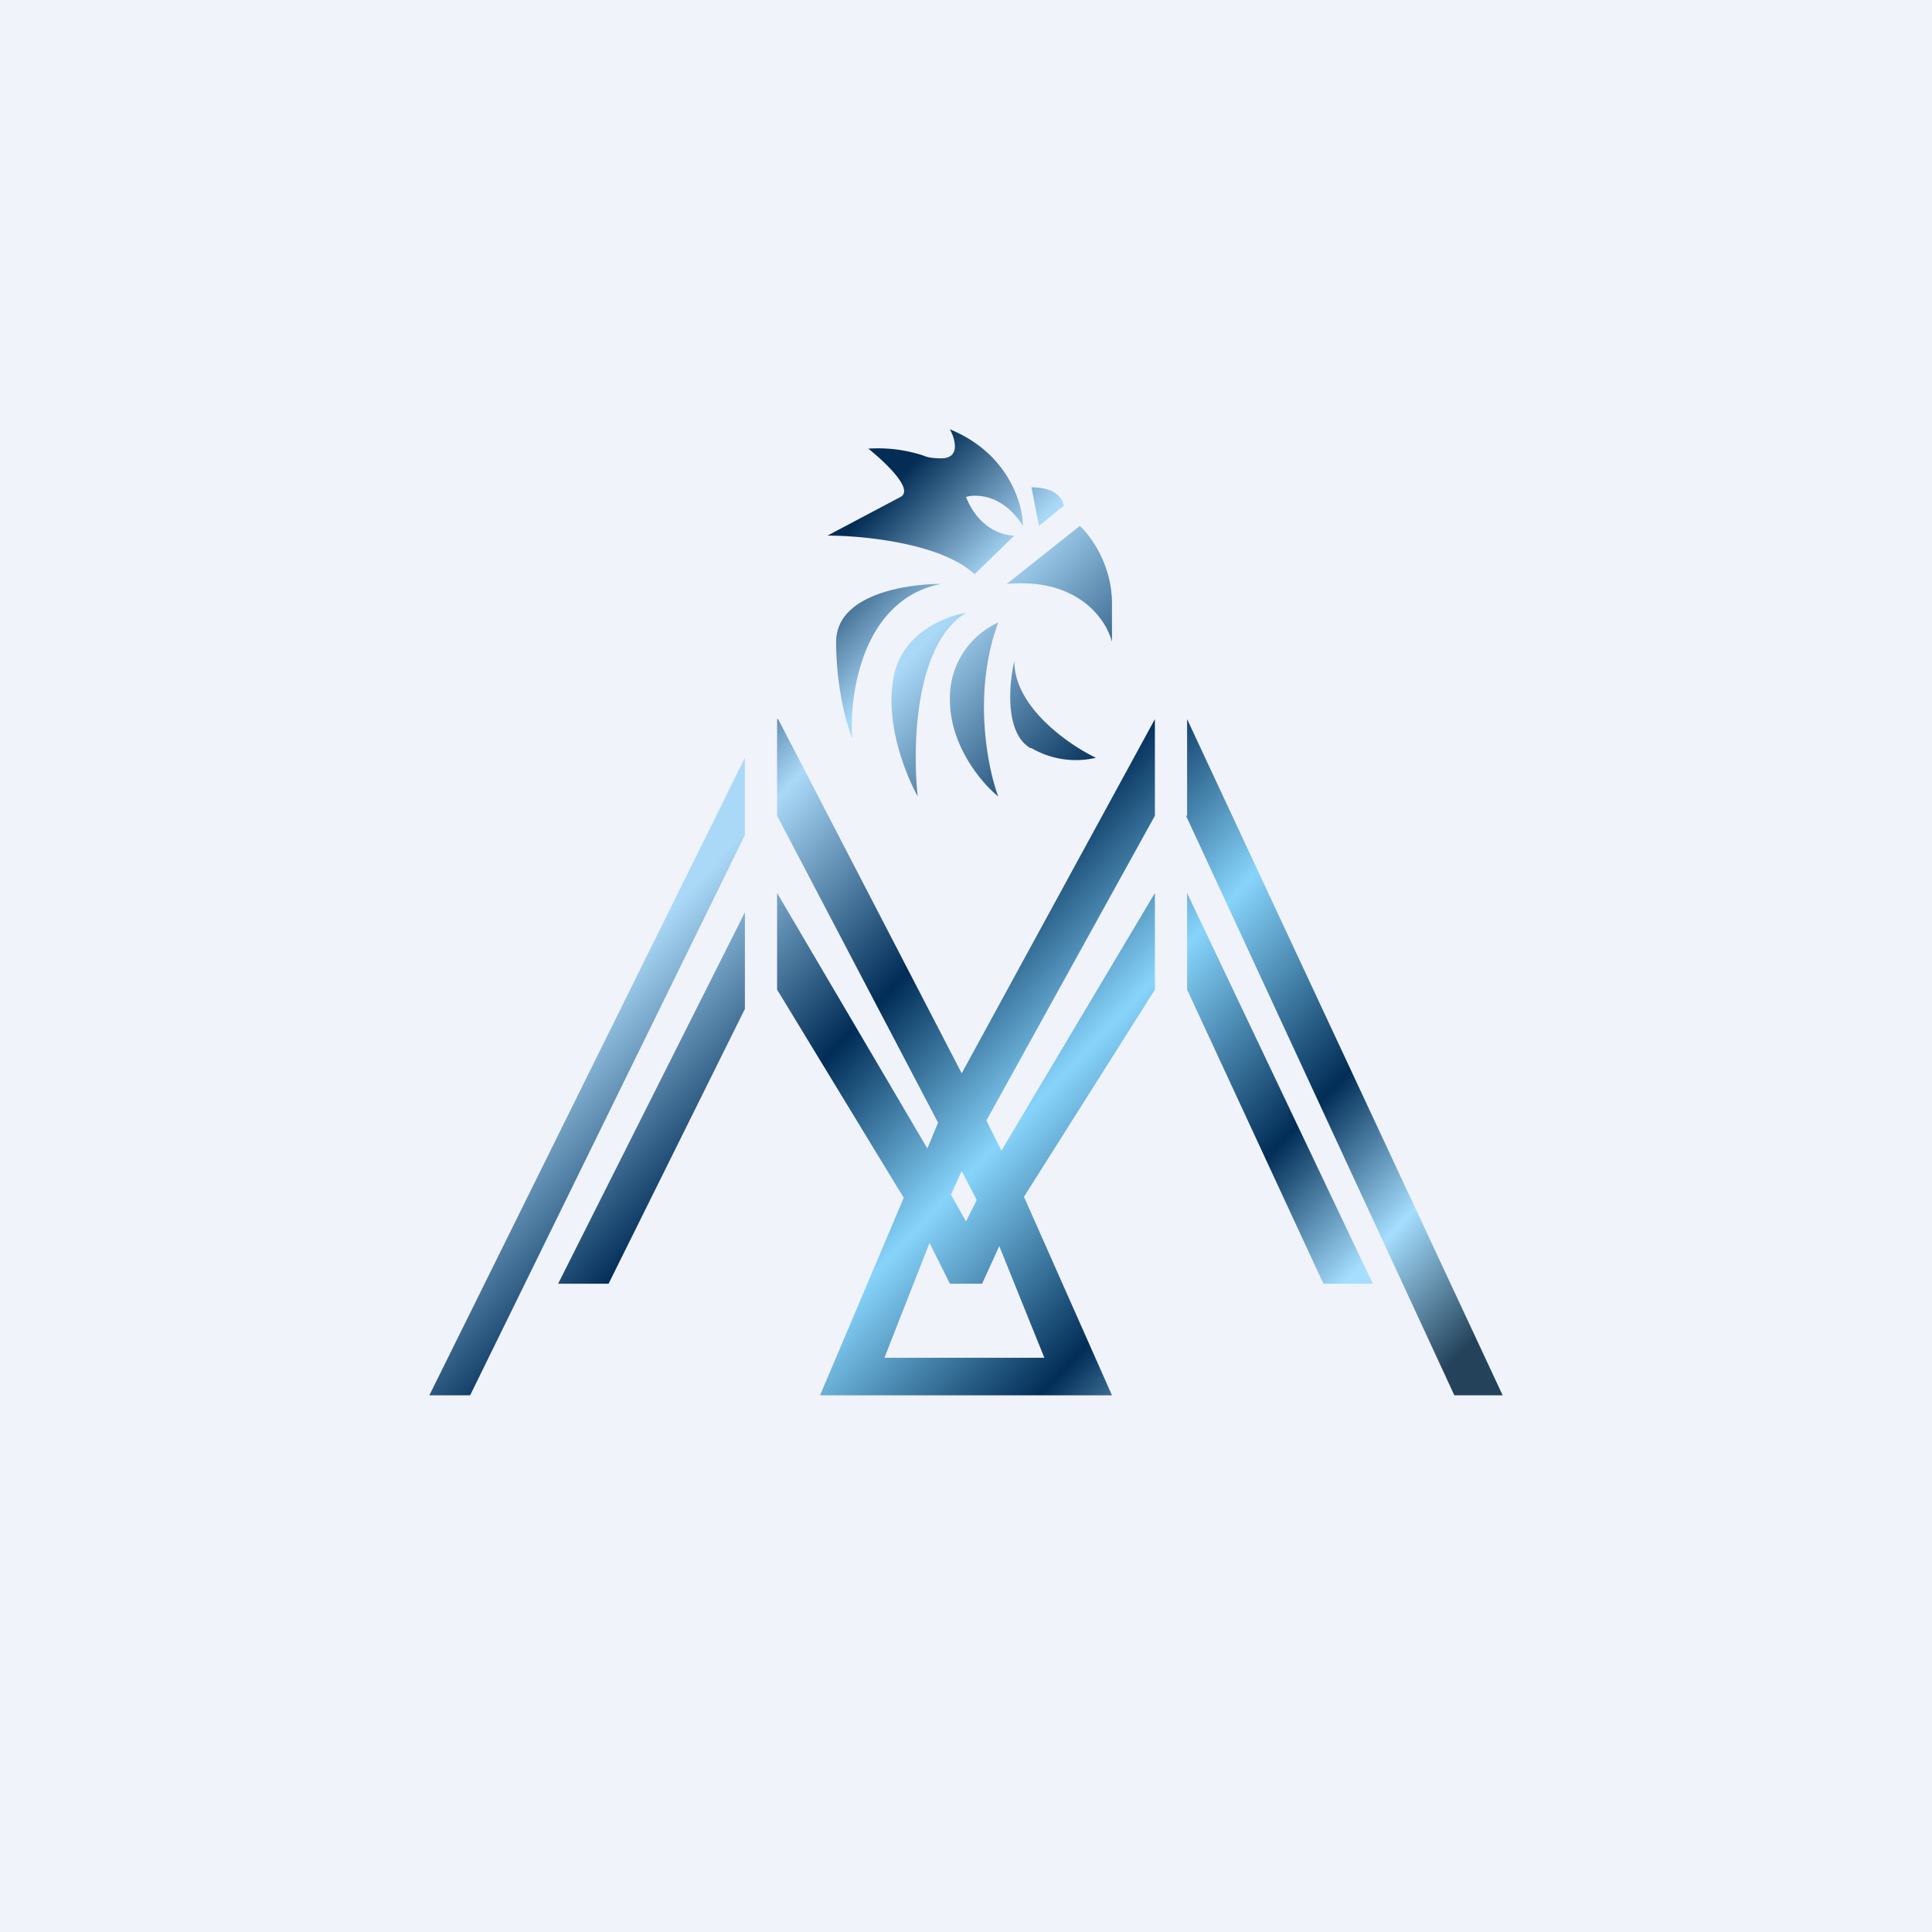 <!-- by TradingView --><svg width="18" height="18" viewBox="0 0 18 18" xmlns="http://www.w3.org/2000/svg"><path fill="#F0F3FA" d="M0 0h18v18H0z"/><path d="M9.53 4.9c0-.21-.14-.68-.68-.9.05.09.1.27-.08.27-.09 0-.13-.01-.18-.03a1.36 1.36 0 0 0-.5-.06c.15.12.43.38.3.45l-.68.36c.33 0 1.06.07 1.37.36l.37-.36c-.1 0-.33-.06-.45-.36.1-.03.35-.02.53.27Z" fill="url(#a)"/><path d="m9.9 4.72-.22.18-.07-.36c.24 0 .3.12.3.18Z" fill="url(#b)"/><path d="m9.38 5.44.68-.54c.1.09.3.36.3.72v.36c-.05-.2-.31-.6-.98-.54Z" fill="url(#c)"/><path d="M8.77 5.44c-.33 0-.98.1-.98.54 0 .43.1.78.15.9-.03-.42.1-1.3.83-1.44Z" fill="url(#d)"/><path d="M8.32 6.34c.06-.43.48-.6.68-.63-.48.29-.5 1.26-.45 1.71-.1-.18-.3-.65-.23-1.08Z" fill="url(#e)"/><path d="M9.3 5.8a.77.77 0 0 0-.45.72c0 .43.3.78.45.9-.1-.27-.24-.97 0-1.62Z" fill="url(#f)"/><path d="M9.6 6.97c-.24-.14-.2-.6-.15-.81 0 .43.51.78.76.9a.82.82 0 0 1-.6-.09Z" fill="url(#g)"/><path d="M7.24 6.7v.9l1.5 2.86-.1.24-1.4-2.38v.9l1.18 1.94L7.64 13h2.72l-.82-1.85 1.22-1.93v-.9l-1.43 2.4-.14-.28 1.57-2.84v-.9L8.96 10 7.25 6.7Zm1.62 4.43.1-.22.14.27-.1.2-.14-.25Zm-.62 1.52.42-1.07.19.38h.3l.16-.35.42 1.04H8.24Z" fill="url(#h)"/><path d="M4.38 13H4l2.94-5.94v.72L4.38 13Z" fill="url(#i)"/><path d="M5.67 11.96H5.2L6.94 8.5v.9l-1.27 2.56Z" fill="url(#j)"/><path d="M11.06 7.6v-.9L14 13h-.45l-2.5-5.4Z" fill="url(#k)"/><path d="M11.06 8.32v.9l1.27 2.74h.46l-1.73-3.64Z" fill="url(#l)"/><defs><linearGradient id="a" x1="7.86" y1="4.99" x2="14.75" y2="11.55" gradientUnits="userSpaceOnUse"><stop stop-color="#032D55"/><stop offset=".13" stop-color="#AAD9F8"/></linearGradient><linearGradient id="b" x1="7.86" y1="4.99" x2="14.75" y2="11.55" gradientUnits="userSpaceOnUse"><stop stop-color="#032D55"/><stop offset=".13" stop-color="#AAD9F8"/></linearGradient><linearGradient id="c" x1="7.86" y1="4.99" x2="14.75" y2="11.55" gradientUnits="userSpaceOnUse"><stop offset=".13" stop-color="#AAD9F8"/><stop offset=".34" stop-color="#002C56"/></linearGradient><linearGradient id="d" x1="7.86" y1="4.99" x2="14.75" y2="11.55" gradientUnits="userSpaceOnUse"><stop stop-color="#032D55"/><stop offset=".13" stop-color="#AAD9F8"/></linearGradient><linearGradient id="e" x1="7.86" y1="4.99" x2="14.75" y2="11.55" gradientUnits="userSpaceOnUse"><stop offset=".13" stop-color="#AAD9F8"/><stop offset=".34" stop-color="#002C56"/></linearGradient><linearGradient id="f" x1="7.86" y1="4.99" x2="14.75" y2="11.55" gradientUnits="userSpaceOnUse"><stop offset=".13" stop-color="#AAD9F8"/><stop offset=".34" stop-color="#002C56"/></linearGradient><linearGradient id="g" x1="7.86" y1="4.99" x2="14.75" y2="11.55" gradientUnits="userSpaceOnUse"><stop offset=".13" stop-color="#AAD9F8"/><stop offset=".34" stop-color="#002C56"/></linearGradient><linearGradient id="h" x1="7.86" y1="4.99" x2="14.75" y2="11.55" gradientUnits="userSpaceOnUse"><stop stop-color="#032D55"/><stop offset=".13" stop-color="#AAD9F8"/><stop offset=".34" stop-color="#002C56"/><stop offset=".52" stop-color="#87D4FB"/><stop offset=".72" stop-color="#012D56"/><stop offset=".86" stop-color="#A5DEFE"/></linearGradient><linearGradient id="i" x1="7.86" y1="4.99" x2="14.75" y2="11.55" gradientUnits="userSpaceOnUse"><stop offset=".13" stop-color="#AAD9F8"/><stop offset=".34" stop-color="#002C56"/></linearGradient><linearGradient id="j" x1="7.86" y1="4.99" x2="14.75" y2="11.55" gradientUnits="userSpaceOnUse"><stop offset=".13" stop-color="#AAD9F8"/><stop offset=".34" stop-color="#002C56"/></linearGradient><linearGradient id="k" x1="7.86" y1="4.99" x2="14.75" y2="11.55" gradientUnits="userSpaceOnUse"><stop offset=".34" stop-color="#002C56"/><stop offset=".52" stop-color="#87D4FB"/><stop offset=".72" stop-color="#012D56"/><stop offset=".86" stop-color="#A5DEFE"/><stop offset=".99" stop-color="#24435B"/></linearGradient><linearGradient id="l" x1="7.86" y1="4.99" x2="14.75" y2="11.55" gradientUnits="userSpaceOnUse"><stop offset=".34" stop-color="#002C56"/><stop offset=".52" stop-color="#87D4FB"/><stop offset=".72" stop-color="#012D56"/><stop offset=".86" stop-color="#A5DEFE"/></linearGradient></defs></svg>